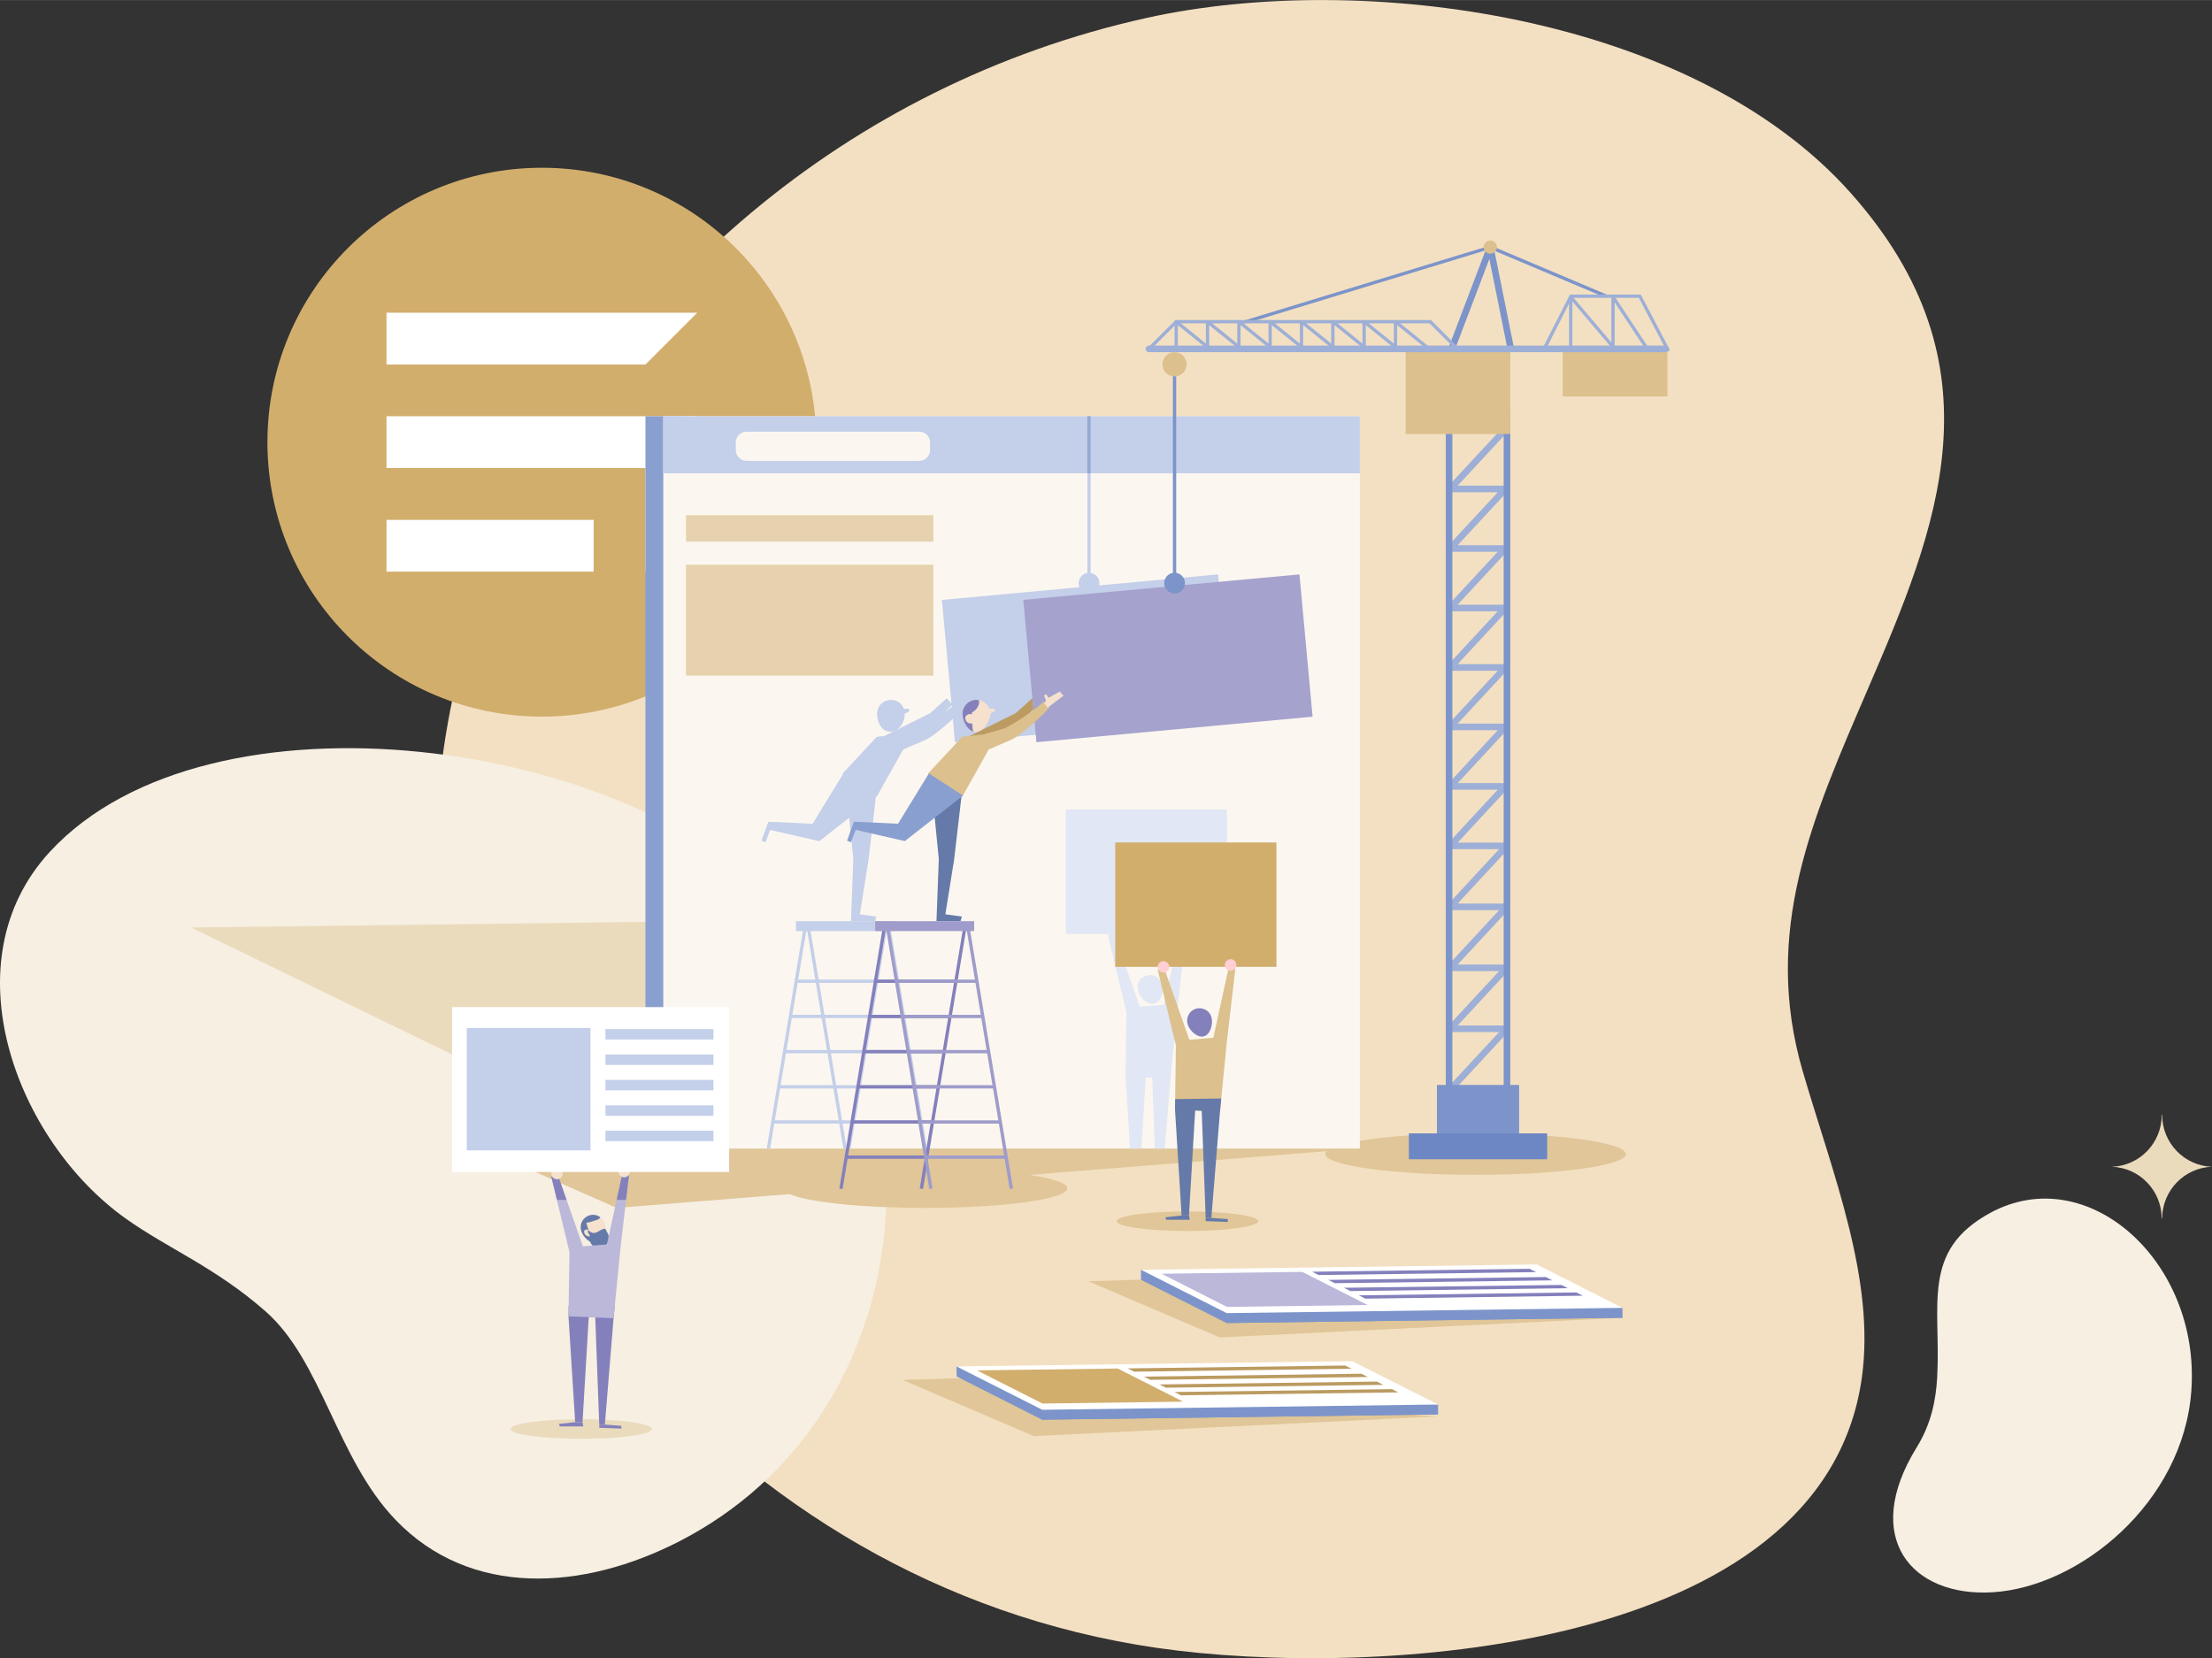 <?xml version="1.0" encoding="UTF-8"?>
<!DOCTYPE svg PUBLIC "-//W3C//DTD SVG 1.1//EN" "http://www.w3.org/Graphics/SVG/1.1/DTD/svg11.dtd">
<!-- Creator: CorelDRAW X7 -->
<svg xmlns="http://www.w3.org/2000/svg" xml:space="preserve" width="11.076in" height="8.304in" version="1.1" style="shape-rendering:geometricPrecision; text-rendering:geometricPrecision; image-rendering:optimizeQuality; fill-rule:evenodd; clip-rule:evenodd"
viewBox="0 0 110764 83037"
 xmlns:xlink="http://www.w3.org/1999/xlink">
 <rect x="0" y="0" width="110764" height="83037" fill="#333333" stroke="none"/>
 <defs>
  <style type="text/css">
   <![CDATA[
    .fil29 {fill:#8480BC}
    .fil27 {fill:#95A9D4}
    .fil28 {fill:#BBB8DA}
    .fil22 {fill:#C4CFE9}
    .fil2 {fill:#D2AE6D}
    .fil4 {fill:#E0C698}
    .fil23 {fill:#E1E7F4}
    .fil5 {fill:#EBDBBD}
    .fil0 {fill:#F3E0C2}
    .fil1 {fill:#F6EFE2}
    .fil3 {fill:white}
    .fil20 {fill:#2688C4;fill-rule:nonzero}
    .fil10 {fill:#657AA9;fill-rule:nonzero}
    .fil14 {fill:#6C87C3;fill-rule:nonzero}
    .fil13 {fill:#7C94CA;fill-rule:nonzero}
    .fil11 {fill:#8480BC;fill-rule:nonzero}
    .fil6 {fill:#899FCF;fill-rule:nonzero}
    .fil12 {fill:#9DAFD7;fill-rule:nonzero}
    .fil26 {fill:#9F9CCB;fill-rule:nonzero}
    .fil25 {fill:#A5A2CE;fill-rule:nonzero}
    .fil17 {fill:#BB9B61;fill-rule:nonzero}
    .fil16 {fill:#BBB8DA;fill-rule:nonzero}
    .fil8 {fill:#C4CFE9;fill-rule:nonzero}
    .fil18 {fill:#D2AE6D;fill-rule:nonzero}
    .fil21 {fill:#DCC08D;fill-rule:nonzero}
    .fil19 {fill:#E6D2AE;fill-rule:nonzero}
    .fil30 {fill:#EBDBBD;fill-rule:nonzero}
    .fil9 {fill:#F5E1CD;fill-rule:nonzero}
    .fil7 {fill:#FBF7F0;fill-rule:nonzero}
    .fil24 {fill:#FFCFD3;fill-rule:nonzero}
    .fil15 {fill:white;fill-rule:nonzero}
   ]]>
  </style>
 </defs>
 <g id="Layer_x0020_1">
  <g id="_1529426132096">
   <g>
    <path class="fil0" d="M57940 82520c-10941,-1588 -19943,-7251 -26457,-14730 -21647,-24855 -4236,-60226 25954,-66900 10718,-2369 27260,-195 35236,8771 7718,8676 4327,16788 846,24870 -2765,6419 -5299,12097 -3244,19129 1499,5127 3645,10427 2953,15344 -1953,13886 -24727,15049 -35288,13516z"/>
    <path class="fil1" d="M95974 72483c725,-1173 965,-2357 1029,-3521 196,-3601 -834,-6330 2659,-8228 4865,-2642 10545,2437 10066,8927 -412,5580 -5581,9802 -9936,10072 -4085,253 -6603,-2740 -3818,-7250z"/>
    <path class="fil1" d="M39247 45610c8294,9524 6546,25495 -5199,31557 -4840,2498 -10496,2852 -14246,-1065 -2952,-3083 -3675,-7945 -6505,-10435 -2499,-2198 -4871,-3136 -6985,-4636 -5497,-3897 -8912,-12879 -3803,-18392 8008,-8642 29238,-5641 36738,2971z"/>
    <g>
     <g>
      <circle class="fil2" cx="27134" cy="22141" r="13743"/>
      <path class="fil3" d="M29725 26031l0 2591 -10371 0 0 -2591 10371 0zm-10371 -7781l0 -2594c5185,0 10375,0 15560,0l-2594 2594c-4322,0 -8644,0 -12966,0l0 0zm15560 2591c0,2595 0,5190 0,7781l-2594 0 0 -5186 0 0 -12966 0 0 -2595c5185,0 10371,0 15560,0l0 0z"/>
     </g>
     <path class="fil4" d="M81408 57790c0,-574 -3364,-1040 -7521,-1040 -4153,0 -7521,466 -7521,1040 0,575 3368,1040 7521,1040 4157,0 7521,-465 7521,-1040z"/>
     <path class="fil4" d="M32320 57512l-8543 -165 7104 3139 8656 -691c901,398 3601,691 6796,691 3928,0 7112,-439 7112,-983 0,-260 -721,-492 -1896,-669l16544 -1322 -35773 0 0 0z"/>
     <path class="fil5" d="M32646 71560c0,-271 -1584,-492 -3544,-492 -1957,0 -3541,221 -3541,492 0,270 1584,488 3541,488 1960,0 3544,-218 3544,-488z"/>
     <polygon class="fil4" points="81251,65987 57136,64080 54496,64159 61075,66971 "/>
     <polygon class="fil4" points="71950,70929 47835,69021 45195,69100 51770,71913 "/>
     <polygon class="fil5" points="36003,46116 9572,46446 32320,57512 68093,57512 "/>
     <polygon class="fil6" points="32320,57512 34351,57512 34351,20841 32320,20841 "/>
     <polygon class="fil7" points="33213,57512 68093,57512 68093,20841 33213,20841 "/>
     <polygon class="fil8" points="33213,23699 68093,23699 68093,20841 33213,20841 "/>
     <path class="fil9" d="M30296 61290c90,330 -53,864 -383,954 -331,90 -725,-293 -815,-627 -90,-331 105,-673 435,-763 331,-90 673,105 763,436l0 0z"/>
     <path class="fil10" d="M29853 61098c67,-18 165,-63 199,-127 3,-8 7,-12 7,-19 -146,-105 -338,-150 -526,-98 -330,90 -525,432 -435,763 64,236 285,499 526,597 -4,-64 -23,-132 -38,-196 -71,-262 -146,-522 -229,-781 169,-33 334,-79 496,-139l0 0z"/>
     <path class="fil9" d="M29466 61605c-45,-33 -105,-49 -158,-26 -11,4 -22,11 -30,23 -26,22 -34,60 -30,93 8,98 86,181 180,207 27,7 53,15 83,7 26,-3 52,-15 67,-37 57,-83 -45,-222 -112,-267z"/>
     <polygon class="fil11" points="28467,65916 28801,71214 29169,71214 29481,65957 29807,65972 30007,71346 30288,71338 30724,66010 30788,65353 28474,65383 "/>
     <polygon class="fil11" points="28801,71214 27994,71304 28024,71428 29207,71428 29169,71214 "/>
     <polygon class="fil11" points="30007,71346 30007,71496 31114,71537 31114,71398 30288,71338 "/>
     <path class="fil10" d="M29702 61741c203,18 365,-185 564,-211 11,0 26,0 37,4 15,7 23,23 30,38 26,48 53,101 79,150 26,49 53,101 64,157 11,68 4,136 -8,203 -7,53 -18,109 -45,158 -41,86 -124,150 -214,184 -90,30 -191,37 -285,30 -68,-8 -135,-19 -192,-49 -131,-67 -210,-221 -187,-364 3,-38 15,-71 11,-109 -4,-34 -19,-68 -38,-98 -18,-33 -154,-210 -48,-210 30,0 78,53 105,71 41,23 82,38 127,46l0 0z"/>
     <path class="fil12" d="M75479 54730l-2861 0c-68,0 -128,-38 -154,-98 -26,-60 -15,-131 30,-180l2756 -2970 241 221 -2498 2697 2486 0 0 330z"/>
     <polygon class="fil13" points="76069,57280 71953,57280 71953,54328 76069,54328 "/>
     <path class="fil12" d="M75479 42523l-2861 0c-68,0 -128,-38 -154,-98 -26,-60 -15,-132 30,-180l2756 -2974 241 225 -2498 2696 2486 0 0 331z"/>
     <path class="fil12" d="M75479 45575l-2861 0c-68,0 -128,-37 -154,-101 -26,-60 -15,-128 30,-177l2756 -2973 241 225 -2498 2696 2486 0 0 330z"/>
     <path class="fil12" d="M75479 48628l-2861 0c-68,0 -128,-41 -154,-101 -26,-60 -15,-128 30,-177l2756 -2974 241 226 -2498 2696 2486 0 0 330z"/>
     <path class="fil12" d="M75479 51681l-2861 0c-68,0 -128,-41 -154,-101 -26,-61 -15,-132 30,-177l2756 -2974 241 225 -2498 2696 2486 0 0 331z"/>
     <path class="fil12" d="M75479 39545l-2861 0c-68,0 -128,-41 -154,-102 -26,-60 -15,-127 30,-176l2756 -2974 241 225 -2498 2696 2486 0 0 331z"/>
     <path class="fil12" d="M75479 36563l-2861 0c-68,0 -128,-37 -154,-97 -26,-60 -15,-132 30,-177l2756 -2974 241 226 -2498 2692 2486 0 0 330z"/>
     <path class="fil12" d="M75479 33586l-2861 0c-68,0 -128,-38 -154,-98 -26,-60 -15,-131 30,-180l2756 -2974 241 225 -2498 2696 2486 0 0 331z"/>
     <path class="fil12" d="M75479 30608l-2861 0c-68,0 -128,-38 -154,-101 -26,-60 -15,-128 30,-177l2756 -2974 241 225 -2498 2697 2486 0 0 330z"/>
     <path class="fil12" d="M75479 27630l-2861 0c-68,0 -128,-41 -154,-101 -26,-60 -15,-132 30,-177l2756 -2973 241 225 -2498 2696 2486 0 0 330z"/>
     <path class="fil12" d="M75479 24649l-2861 0c-68,0 -128,-38 -154,-98 -26,-60 -15,-131 30,-180l2756 -2970 241 221 -2498 2696 2486 0 0 331z"/>
     <polygon class="fil14" points="77473,58049 70549,58049 70549,56754 77473,56754 "/>
     <path class="fil7" d="M37385 23076l8648 0c296,0 540,-245 540,-541l0 -383c0,-297 -244,-537 -540,-537l-8648 0c-297,0 -541,240 -541,537l0 383c0,296 244,541 541,541z"/>
     <polygon class="fil13" points="81243,65492 81251,65987 61432,66250 57136,64080 57132,63584 "/>
     <polygon class="fil13" points="61432,66250 81251,65987 76959,63813 57136,64080 "/>
     <polygon class="fil15" points="61424,65755 81243,65492 76951,63318 57132,63584 "/>
     <polygon class="fil11" points="66028,63847 76917,63701 76594,63535 65705,63682 "/>
     <polygon class="fil11" points="66839,64256 77728,64114 77406,63948 66516,64091 "/>
     <polygon class="fil11" points="67620,64651 78510,64508 78183,64343 67293,64485 "/>
     <polygon class="fil11" points="68367,65030 79257,64883 78930,64718 68041,64865 "/>
     <polygon class="fil16" points="61439,65443 68484,65349 65206,63689 58161,63783 "/>
     <polygon class="fil13" points="72010,70332 72013,70828 52195,71090 47903,68920 47895,68424 "/>
     <polygon class="fil13" points="52195,71090 72013,70828 67721,68657 47903,68920 "/>
     <polygon class="fil15" points="52191,70595 72010,70332 67714,68161 47895,68424 "/>
     <polygon class="fil17" points="56791,68687 67684,68541 67357,68379 56468,68522 "/>
     <polygon class="fil17" points="57606,69096 68495,68954 68168,68789 57279,68935 "/>
     <polygon class="fil17" points="58383,69491 69272,69348 68949,69183 58060,69326 "/>
     <polygon class="fil17" points="59130,69870 70020,69724 69697,69562 58807,69705 "/>
     <polygon class="fil18" points="52202,70283 59246,70189 55968,68529 48924,68623 "/>
     <polygon class="fil19" points="34351,27120 46739,27120 46739,25798 34351,25798 "/>
     <polygon class="fil19" points="34351,33830 46739,33830 46739,28276 34351,28276 "/>
     <path class="fil13" d="M72727 20939l2568 0 0 34797 -2568 0 0 -34797zm2899 -330l-3230 0 0 35458 3230 0 0 -35458z"/>
     <path class="fil20" d="M75479 21671l-2861 0c-68,0 -128,-37 -154,-97 -26,-61 -15,-132 30,-181l2756 -2974 241 226 -2498 2696 2486 0 0 330z"/>
     <polygon class="fil21" points="75626,21731 70388,21731 70388,17315 75626,17315 "/>
     <polygon class="fil21" points="83496,19850 78254,19850 78254,17312 83496,17312 "/>
     <path class="fil13" d="M62397 16189c-38,0 -68,-26 -79,-60 -15,-45 11,-90 53,-102l12230 -3728c18,-8 37,-8 56,0l5794 2448c45,19 64,64 45,109 -19,41 -64,60 -109,41l-5768 -2433 -12200 3721c-7,0 -15,4 -22,4l0 0z"/>
     <path class="fil13" d="M72701 17605c-19,0 -38,-4 -61,-12 -82,-34 -127,-127 -93,-214l1926 -5065c26,-68 94,-113 165,-105 75,3 135,60 150,131l995 4942c19,90 -41,176 -127,195 -90,15 -177,-41 -196,-132l-882 -4378 -1723 4529c-27,67 -87,108 -154,108l0 1z"/>
     <path class="fil21" d="M74957 12370c0,184 -146,334 -330,334 -184,0 -334,-150 -334,-334 0,-184 150,-330 334,-330 184,0 330,146 330,330z"/>
     <path class="fil12" d="M83410 17635l-25880 0c-90,0 -165,-72 -165,-166 0,-90 75,-165 165,-165l25880 0c90,0 165,75 165,165 0,94 -75,166 -165,166z"/>
     <path class="fil12" d="M73020 17593c-19,0 -42,-7 -57,-26l-1381 -1378 -12651 0 -1295 1295c-34,34 -87,34 -117,0 -34,-30 -34,-82 0,-116l1344 -1344 12790 0 1427 1427c34,33 34,86 0,116 -15,19 -38,26 -60,26l0 0z"/>
     <path class="fil12" d="M83519 17593c-30,0 -60,-15 -75,-45l-1379 -2636 -3349 0 -1299 2554c-19,41 -72,56 -109,33 -41,-18 -60,-67 -38,-109l1345 -2643 3548 0 1427 2726c23,38 8,90 -34,109 -11,7 -26,11 -37,11l0 0z"/>
     <path class="fil12" d="M68499 17608c-19,0 -38,-7 -53,-19l-1622 -1310 0 1224c0,49 -38,83 -83,83 -45,0 -82,-34 -82,-83l0 -1397c0,-34 19,-60 45,-75 30,-15 64,-11 90,11l1754 1420c37,30 41,79 15,116 -19,19 -42,30 -64,30l0 0z"/>
     <path class="fil12" d="M70065 17608c-19,0 -34,-7 -53,-19l-1622 -1310 0 1224c0,49 -34,83 -83,83 -45,0 -82,-34 -82,-83l0 -1397c0,-34 18,-60 48,-75 30,-15 64,-11 87,11l1757 1420c38,30 41,79 11,116 -15,19 -37,30 -63,30z"/>
     <path class="fil12" d="M71634 17608c-19,0 -37,-7 -52,-19l-1623 -1310 0 1224c0,49 -37,83 -82,83 -45,0 -83,-34 -83,-83l0 -1397c0,-34 19,-60 49,-75 26,-15 60,-11 86,11l1758 1420c34,30 41,79 11,116 -15,19 -41,30 -64,30z"/>
     <path class="fil12" d="M80905 17608c-22,0 -45,-11 -64,-30l-2106 -2486 0 2411c0,49 -34,83 -83,83 -45,0 -82,-34 -82,-83l0 -2636c0,-34 22,-64 56,-75 34,-15 68,-4 90,23l2253 2658c30,34 26,86 -11,117 -15,11 -34,18 -53,18l0 0z"/>
     <path class="fil12" d="M82527 17608c-26,0 -52,-11 -71,-37l-1603 -2430 0 2362c0,49 -38,83 -83,83 -45,0 -83,-34 -83,-83l0 -2636c0,-37 23,-67 60,-79 34,-11 72,4 91,34l1757 2659c26,37 15,90 -23,112 -15,12 -30,15 -45,15l0 0z"/>
     <path class="fil22" d="M44812 46127l-4956 0 0 496 349 0 -1810 10889 169 0 207 -1246 3251 0 211 1246 165 0 -207 -1246 440 0 -211 1246 169 0 207 -1246 3256 0 206 1246 169 0 -1810 -10889 195 0 0 -496 0 0zm-4224 496l3646 0 -405 2429 -2835 0 -406 -2429 0 0zm432 2595l2782 0 -266 1599 -2250 0 -266 -1599 0 0zm293 1764l2196 0 -266 1596 -1664 0 -266 -1596 0 0zm293 1762l1610 0 -266 1595 -1078 0 -266 -1595 0 0zm293 1761l1025 0 -267 1596 -492 0 -266 -1596zm2095 -5453l405 -2429 49 0 406 2429 -860 0zm-3571 -2429l402 2429 -857 0 406 -2429 49 0zm428 2595l266 1599 -1441 0 266 -1599 909 0 0 0zm-1202 1764l1495 0 266 1596 -2027 0 266 -1596zm-293 1762l2081 0 266 1595 -2613 0 266 -1595zm-292 1761l2666 0 266 1596 -3199 0 267 -1596 0 0zm4637 -3688l266 -1599 913 0 267 1599 -1446 0zm-26 165l1498 0 266 1596 -2031 0 267 -1596 0 0zm-293 1762l2084 0 266 1595 -2613 0 263 -1595zm-293 1761l2670 0 266 1596 -3199 0 263 -1596 0 0z"/>
     <path class="fil23" d="M61439 40532l-8073 0 0 6234 2129 0c0,48 12,97 34,139l-34 3 909 3793 -45 3214 225 3597 575 0 210 -3556 327 15 131 3541 499 0 286 -3499 338 -3459 432 -3694 -27 -4 57 -90 2027 0 0 -6234 0 0zm-4017 8321c-913,252 -267,1566 383,1390 672,-184 491,-1630 -383,-1390zm-1352 -2087l2801 0c26,71 79,131 150,161l-743 3387 -1202 98 -1186 -3380c105,-45 180,-146 180,-266l0 0z"/>
     <path class="fil4" d="M63001 61151c0,-270 -1588,-488 -3544,-488 -1957,0 -3541,218 -3541,488 0,270 1584,492 3541,492 1956,0 3544,-222 3544,-492z"/>
     <polygon class="fil18" points="55844,48414 63918,48414 63918,42185 55844,42185 "/>
     <polygon class="fil21" points="61090,55661 61428,52207 61860,48512 61522,48463 60756,51966 59554,52064 58308,48512 57970,48561 58882,52353 58837,55567 "/>
     <path class="fil24" d="M61331 48320c0,158 131,289 289,289 157,0 289,-131 289,-289 0,-158 -132,-289 -289,-289 -158,0 -289,131 -289,289z"/>
     <path class="fil24" d="M57970 48418c0,158 131,285 289,285 158,0 289,-127 289,-285 0,-162 -131,-289 -289,-289 -158,0 -289,127 -289,289z"/>
     <path class="fil11" d="M59599 51546c0,-4 -3,-8 -7,-12 -19,-26 -34,-56 -49,-82 -4,-4 -4,-8 -7,-11 -12,-23 -23,-45 -34,-68 -4,-8 -8,-15 -8,-23 -11,-26 -22,-52 -30,-78 -22,-83 -26,-169 -15,-248 8,-53 23,-102 42,-150 41,-98 101,-184 184,-252 22,-15 41,-30 63,-41 15,-12 30,-23 45,-30 38,-19 76,-34 117,-45 0,0 0,0 0,0 45,-12 90,-19 135,-19 11,0 19,0 30,0 38,0 71,4 109,7 4,4 11,4 19,8 37,7 75,19 112,34 4,0 4,3 8,3 165,72 300,214 349,402 94,331 -49,864 -383,954 -154,41 -319,-19 -462,-128 -4,0 -4,0 -4,0 -52,-41 -105,-90 -150,-142 -3,-4 -3,-8 -3,-8 -23,-22 -42,-49 -61,-71z"/>
     <polygon class="fil10" points="58837,55567 59168,60866 59536,60866 59847,55609 60174,55624 60373,60997 60658,60989 61090,55661 61154,55008 58845,55038 "/>
     <polygon class="fil10" points="59168,60866 58360,60956 58390,61080 59573,61080 59536,60866 "/>
     <polygon class="fil10" points="60373,60997 60373,61147 61481,61189 61481,61050 60658,60989 "/>
     <path class="fil22" d="M54053 29403l-6890 638 481 5178 -237 -255 -830 751 -2298 1138 -375 41 -1724 1851 30 23 -1521 2482 -2215 -102 -342 950 196 83 236 -623 2460 563 1498 -1172 206 2069 -116 3109 1205 0 64 -232 -826 -109 439 -2753 365 -3128 41 -30 7 4 15 -22 19 -16 -7 -7 1291 -2302 1127 -488c304,-131 897,-620 1363,-1048l105 1172 13833 -1277 -660 -7130 -5952 552 11 -113c0,-259 -191,-473 -439,-511l0 -7844 -162 0 0 7844c-247,38 -439,252 -439,511 0,71 15,143 41,203l0 0zm-8794 6090c-293,-758 -1445,-499 -1333,372 154,1205 1378,879 1378,-135 192,-45 443,-278 -45,-237l0 0zm2392 -173l8 87 -346 259 338 -346z"/>
     <polygon class="fil25" points="65727,35887 51898,37164 51240,30037 65070,28761 "/>
     <polygon class="fil13" points="58897,28978 58732,28978 58732,18243 58897,18243 "/>
     <path class="fil13" d="M59337 29200c0,285 -233,518 -522,518 -286,0 -519,-233 -519,-518 0,-289 233,-522 519,-522 289,0 522,233 522,522z"/>
     <path class="fil21" d="M59419 18243c0,334 -270,604 -604,604 -335,0 -605,-270 -605,-604 0,-334 270,-608 605,-608 334,0 604,274 604,608z"/>
     <path class="fil12" d="M60655 17608c-19,0 -38,-7 -53,-19l-1622 -1310 0 1224c0,49 -38,83 -83,83 -45,0 -82,-34 -82,-83l0 -1397c0,-34 18,-60 48,-75 27,-15 64,-11 87,11l1757 1420c34,30 41,79 11,116 -15,19 -41,30 -63,30z"/>
     <path class="fil12" d="M62224 17608c-19,0 -37,-7 -52,-19l-1623 -1310 0 1224c0,49 -37,83 -82,83 -45,0 -83,-34 -83,-83l0 -1397c0,-34 19,-60 49,-75 26,-15 60,-11 86,11l1758 1420c34,30 41,79 11,116 -15,19 -41,30 -64,30z"/>
     <path class="fil12" d="M63790 17608c-15,0 -34,-7 -49,-19l-1622 -1310 0 1224c0,49 -38,83 -83,83 -45,0 -82,-34 -82,-83l0 -1397c0,-34 19,-60 45,-75 30,-15 64,-11 90,11l1754 1420c37,30 41,79 15,116 -19,19 -42,30 -68,30l0 0z"/>
     <path class="fil12" d="M65360 17608c-19,0 -38,-7 -53,-19l-1622 -1310 0 1224c0,49 -34,83 -83,83 -45,0 -82,-34 -82,-83l0 -1397c0,-34 18,-60 48,-75 31,-15 64,-11 87,11l1757 1420c34,30 41,79 11,116 -15,19 -37,30 -63,30z"/>
     <path class="fil12" d="M66929 17608c-19,0 -37,-7 -52,-19l-1623 -1310 0 1224c0,49 -37,83 -82,83 -45,0 -83,-34 -83,-83l0 -1397c0,-34 19,-60 49,-75 26,-15 60,-11 86,11l1758 1420c34,30 41,79 11,116 -15,19 -41,30 -64,30z"/>
     <polygon class="fil17" points="51694,34958 50862,35711 48132,37063 49333,37371 51139,36132 51745,35512 "/>
     <path class="fil9" d="M48199 35685c-26,383 244,935 627,965 383,30 733,-477 763,-860 26,-383 -259,-717 -642,-744 -383,-30 -718,256 -748,639z"/>
     <polygon class="fil10" points="46660,39477 47009,43014 46893,46124 48098,46124 48166,45894 47339,45782 47779,43029 48177,39609 "/>
     <path class="fil21" d="M52274 35129c-350,327 -1600,1232 -2062,1367l-965 281 -1063 113 -1723 1855 1731 1134 1318 -2351 1123 -484c461,-203 1599,-1220 1911,-1615l-270 -300z"/>
     <path class="fil11" d="M48744 36635c-338,-94 -571,-594 -545,-950 30,-383 365,-669 748,-639 22,0 45,8 67,12 15,56 19,116 11,165 -41,191 -180,368 -360,450 0,0 4,849 79,962z"/>
     <path class="fil9" d="M48571 35752c-56,0 -113,23 -158,57 -150,109 -60,345 94,401 49,19 105,23 158,19 45,0 94,-7 128,-37 33,-30 52,-75 52,-117 4,-45 -7,-90 -22,-131 -38,-94 -147,-192 -252,-192z"/>
     <polygon class="fil6" points="42758,41144 44970,41246 46513,38730 48226,39838 45308,42117 42849,41554 42608,42177 42417,42094 "/>
     <polygon class="fil11" points="42191,59540 44384,46345 44223,46319 42030,59514 "/>
     <polygon class="fil11" points="46220,59540 48413,46345 48252,46319 46055,59514 "/>
     <polygon class="fil11" points="43802,49218 47865,49218 47865,49052 43802,49052 "/>
     <polygon class="fil11" points="43513,50982 47576,50982 47576,50817 43513,50817 "/>
     <polygon class="fil11" points="43228,52744 47291,52744 47291,52578 43228,52578 "/>
     <polygon class="fil11" points="42939,54505 47002,54505 47002,54339 42939,54339 "/>
     <polygon class="fil11" points="42650,56266 46712,56266 46712,56101 42650,56101 "/>
     <polygon class="fil11" points="42364,58027 46427,58027 46427,57862 42364,57862 "/>
     <polygon class="fil26" points="50561,59540 50726,59514 48534,46319 48368,46345 "/>
     <polygon class="fil26" points="46536,59540 46697,59514 44504,46319 44343,46345 "/>
     <polygon class="fil26" points="44891,49218 48954,49218 48954,49052 44891,49052 "/>
     <polygon class="fil26" points="45180,50982 49243,50982 49243,50817 45180,50817 "/>
     <polygon class="fil26" points="45466,52744 49529,52744 49529,52578 45466,52578 "/>
     <polygon class="fil26" points="45755,54505 49818,54505 49818,54339 45755,54339 "/>
     <polygon class="fil26" points="46040,56266 50103,56266 50103,56101 46040,56101 "/>
     <polygon class="fil26" points="46329,58027 50392,58027 50392,57862 46329,57862 "/>
     <polygon class="fil26" points="43825,46623 48781,46623 48781,46127 43825,46127 "/>
     <path class="fil9" d="M52274 34821c3,0 116,-60 116,-60l113 180 563 -315 188 210 -796 601 -173 -218 90 -124 -38 -135 -63 -139 0 0z"/>
     <path class="fil9" d="M49487 35493c75,-7 151,-15 226,-15 52,0 127,19 120,72 0,26 -23,45 -45,63 -68,57 -143,113 -233,124 -71,8 -150,-18 -203,-71 -49,-49 -79,-124 -56,-184 64,19 127,22 191,11l0 0z"/>
     <rect class="fil27" x="54448" y="20841" width="165" height="2856"/>
     <polygon class="fil28" points="30724,66010 31062,62555 31494,58860 31156,58812 30390,62315 29188,62409 27941,58860 27603,58909 28516,62698 28467,65916 "/>
     <polygon class="fil29" points="28369,60085 27941,58860 27603,58909 27889,60085 "/>
     <polygon class="fil29" points="31156,58812 30878,60085 31347,60085 31494,58860 "/>
     <path class="fil9" d="M30964 58669c0,158 128,285 289,285 158,0 286,-127 286,-285 0,-162 -128,-289 -286,-289 -161,0 -289,127 -289,289z"/>
     <path class="fil9" d="M27603 58763c0,161 132,289 289,289 158,0 290,-128 290,-289 0,-158 -132,-286 -290,-286 -157,0 -289,128 -289,286z"/>
     <polygon class="fil15" points="36510,58688 22636,58688 22636,50431 36510,50431 "/>
     <polygon class="fil8" points="29567,57606 23375,57606 23375,51474 29567,51474 "/>
     <polygon class="fil8" points="35725,52053 30318,52053 30318,51531 35725,51531 "/>
     <polygon class="fil8" points="35725,53326 30318,53326 30318,52804 35725,52804 "/>
     <polygon class="fil8" points="35725,54599 30318,54599 30318,54077 35725,54077 "/>
     <polygon class="fil8" points="35725,55871 30318,55871 30318,55350 35725,55350 "/>
     <polygon class="fil8" points="35725,57144 30318,57144 30318,56622 35725,56622 "/>
    </g>
   </g>
   <path class="fil30" d="M105747 58426c1382,45 2490,1179 2498,2583l22 0c11,-1404 1119,-2538 2497,-2583 -1385,-45 -2497,-1191 -2497,-2603l-19 0c0,1412 -1111,2558 -2501,2603z"/>
  </g>
 </g>
</svg>
